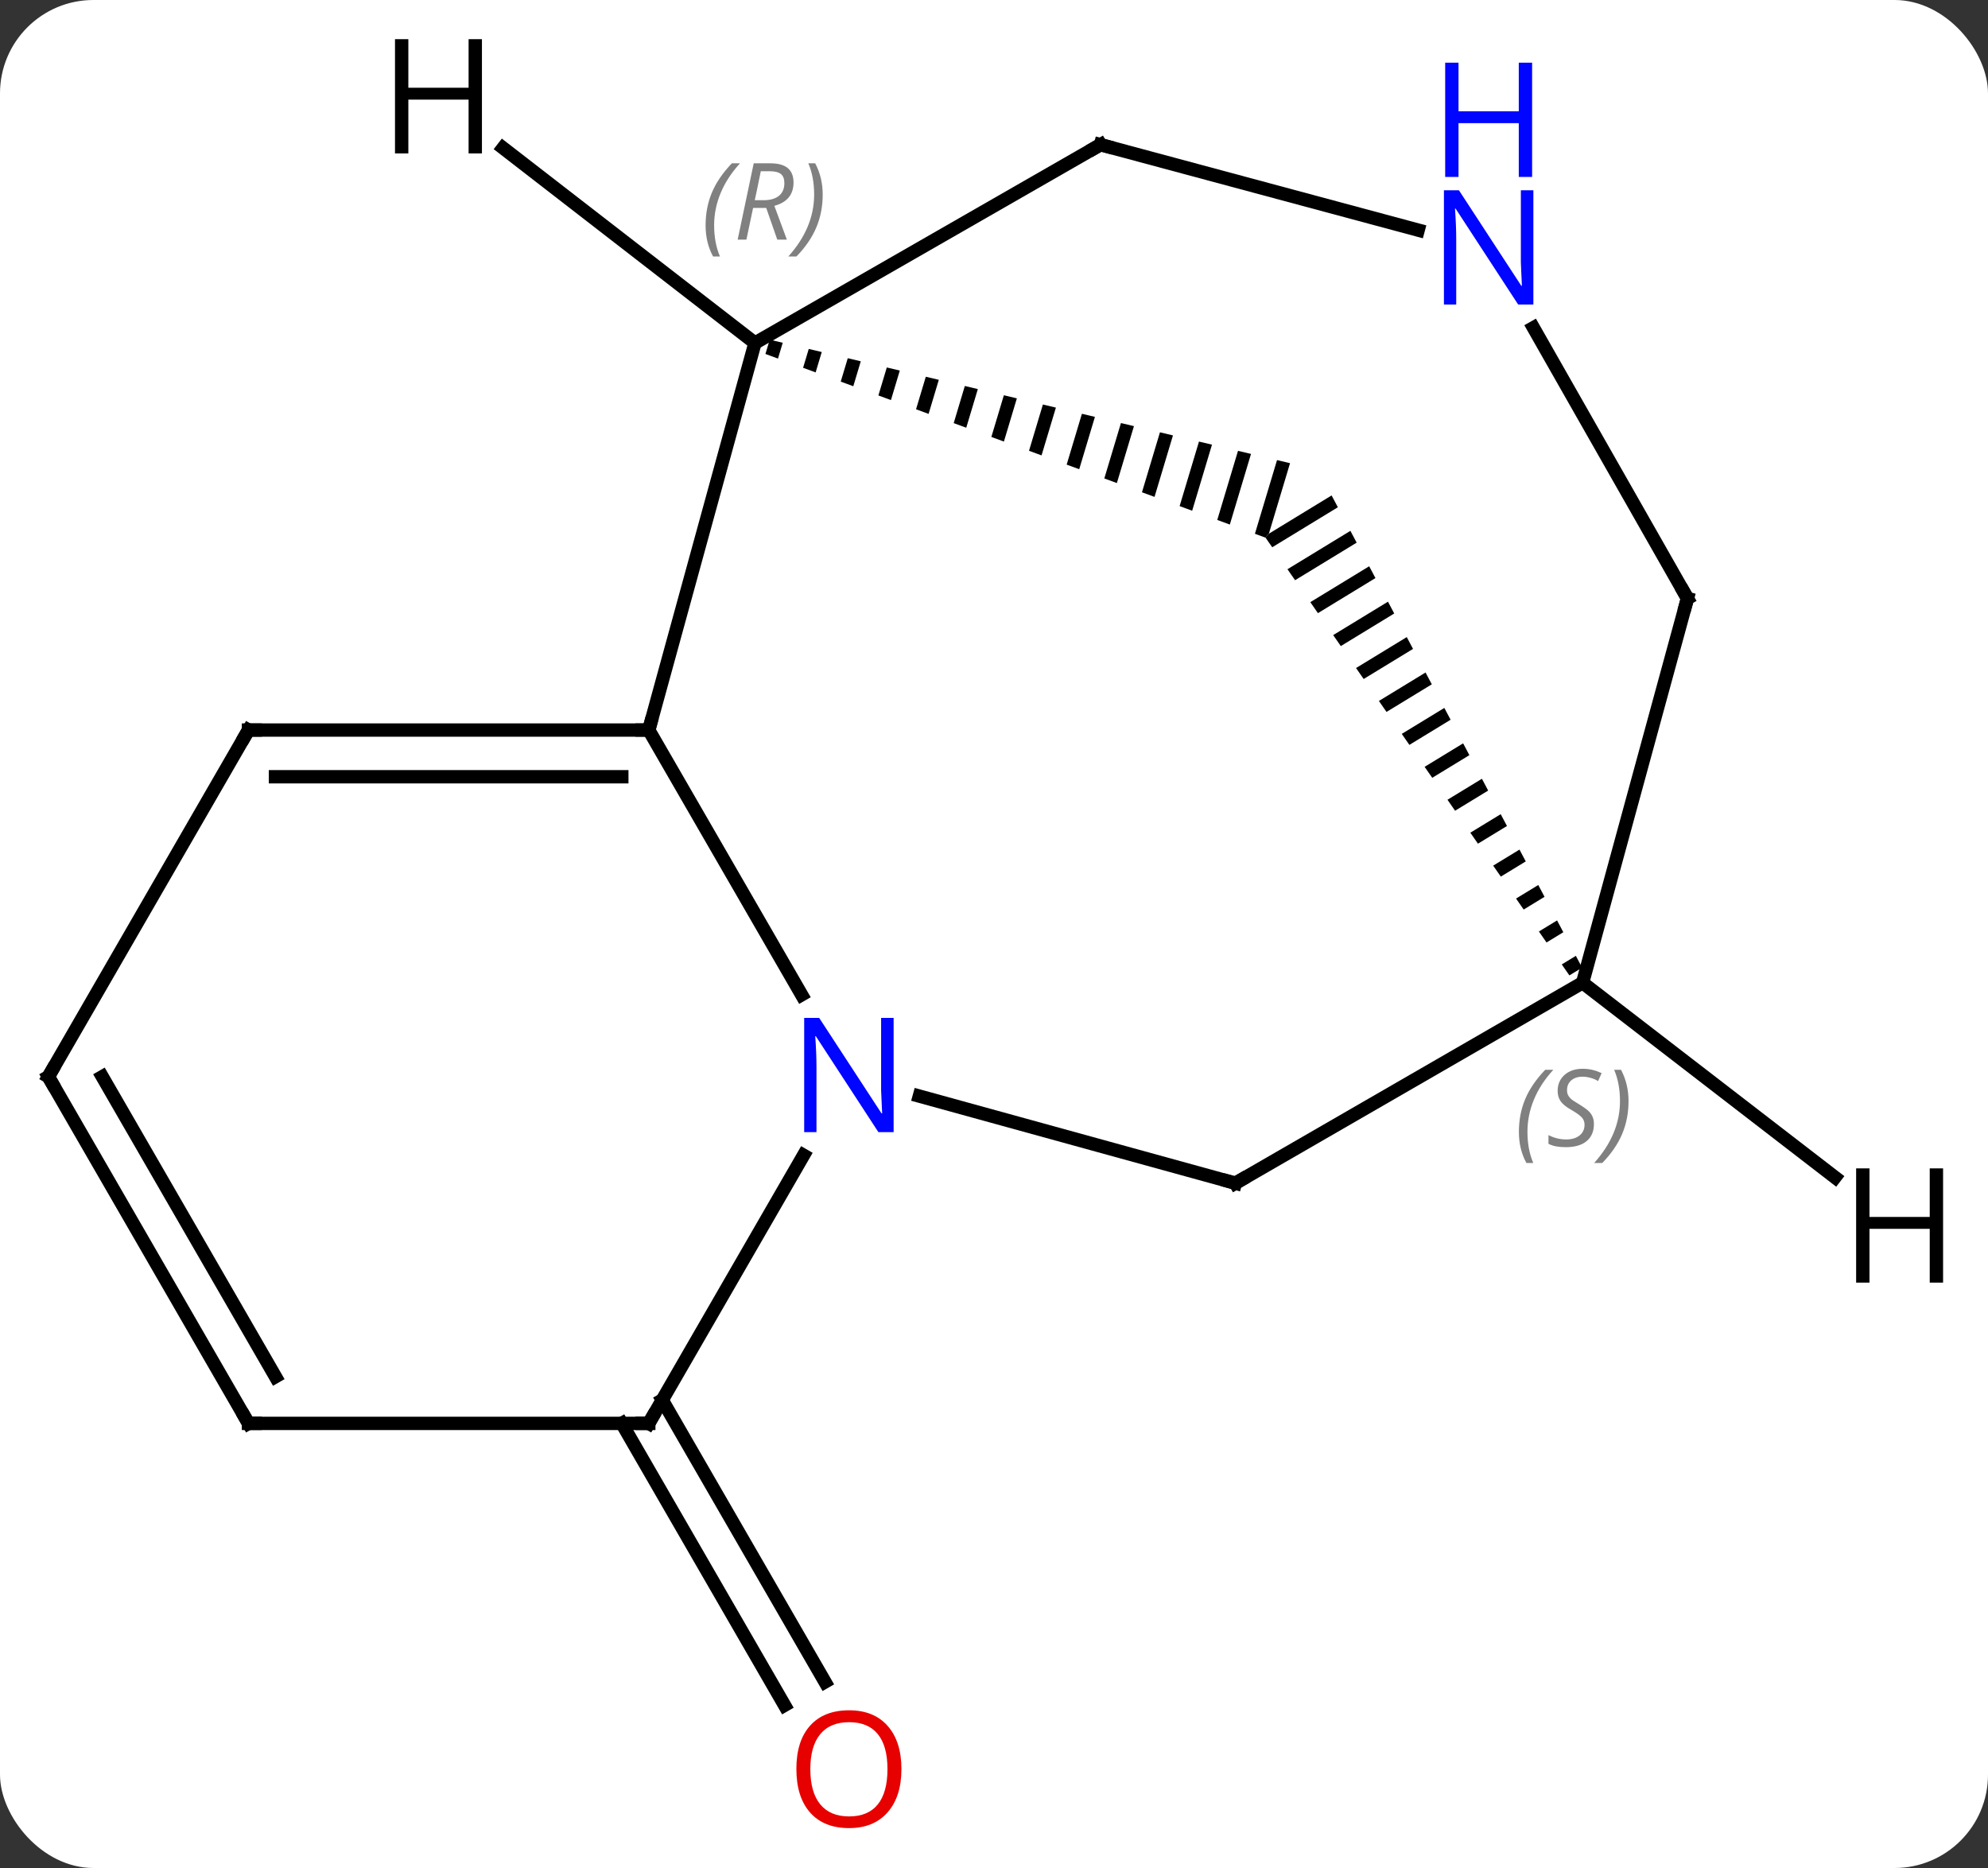 <svg width="149" viewBox="0 0 149 140" style="fill-opacity:1; color-rendering:auto; color-interpolation:auto; text-rendering:auto; stroke:black; stroke-linecap:square; stroke-miterlimit:10; shape-rendering:auto; stroke-opacity:1; fill:black; stroke-dasharray:none; font-weight:normal; stroke-width:1; font-family:'Open Sans'; font-style:normal; stroke-linejoin:miter; font-size:12; stroke-dashoffset:0; image-rendering:auto;" height="140" class="cas-substance-image" xmlns:xlink="http://www.w3.org/1999/xlink" xmlns="http://www.w3.org/2000/svg"><rect x="0" y="0" width="149" height="140" fill="#333333" stroke="none"/><svg class="cas-substance-single-component"><rect y="0" x="0" width="149" stroke="none" ry="7" rx="7" height="140" fill="white" class="cas-substance-group"/><svg y="0" x="0" width="149" viewBox="0 0 149 140" style="fill:black;" height="140" class="cas-substance-single-component-image"><svg><g><g transform="translate(73,70)" style="text-rendering:geometricPrecision; color-rendering:optimizeQuality; color-interpolation:linearRGB; stroke-linecap:butt; image-rendering:optimizeQuality;"><line y2="34.928" y1="56.055" x2="-23.365" x1="-11.166" style="fill:none;"/><line y2="36.678" y1="57.805" x2="-26.396" x1="-14.197" style="fill:none;"/><line y2="4.557" y1="-15.285" x2="-12.919" x1="-24.375" style="fill:none;"/><line y2="-44.292" y1="-15.285" x2="-16.416" x1="-24.375" style="fill:none;"/><line y2="-15.285" y1="-15.285" x2="-54.375" x1="-24.375" style="fill:none;"/><line y2="-11.785" y1="-11.785" x2="-52.354" x1="-26.396" style="fill:none;"/><line y2="18.678" y1="12.15" x2="19.593" x1="-4.095" style="fill:none;"/><line y2="36.678" y1="16.583" x2="-24.375" x1="-12.774" style="fill:none;"/><path style="stroke:none;" d="M-15.31 -44.542 L-15.631 -43.472 L-15.631 -43.472 L-14.69 -43.126 L-14.335 -44.311 L-14.335 -44.311 L-15.31 -44.542 ZM-12.385 -43.848 L-12.809 -42.435 L-12.809 -42.435 L-11.868 -42.09 L-11.868 -42.09 L-11.41 -43.617 L-11.41 -43.617 L-12.385 -43.848 ZM-9.46 -43.154 L-9.987 -41.399 L-9.987 -41.399 L-9.046 -41.053 L-9.046 -41.053 L-8.485 -42.922 L-8.485 -42.922 L-9.46 -43.154 ZM-6.535 -42.46 L-7.165 -40.362 L-7.165 -40.362 L-6.224 -40.016 L-6.224 -40.016 L-5.56 -42.228 L-5.56 -42.228 L-6.535 -42.46 ZM-3.611 -41.765 L-4.343 -39.325 L-4.343 -39.325 L-3.402 -38.98 L-3.402 -38.98 L-2.636 -41.534 L-2.636 -41.534 L-3.611 -41.765 ZM-0.686 -41.071 L-1.52 -38.289 L-1.52 -38.289 L-0.58 -37.943 L-0.58 -37.943 L0.289 -40.84 L0.289 -40.84 L-0.686 -41.071 ZM2.239 -40.377 L1.302 -37.252 L1.302 -37.252 L2.242 -36.906 L2.242 -36.906 L3.214 -40.145 L3.214 -40.145 L2.239 -40.377 ZM5.164 -39.683 L4.124 -36.215 L4.124 -36.215 L5.064 -35.87 L5.064 -35.87 L6.139 -39.451 L6.139 -39.451 L5.164 -39.683 ZM8.089 -38.988 L6.946 -35.179 L6.946 -35.179 L7.887 -34.833 L7.887 -34.833 L9.064 -38.757 L9.064 -38.757 L8.089 -38.988 ZM11.014 -38.294 L9.768 -34.142 L9.768 -34.142 L10.709 -33.796 L10.709 -33.796 L11.989 -38.063 L11.014 -38.294 ZM13.938 -37.6 L12.59 -33.105 L13.531 -32.76 L13.531 -32.76 L14.913 -37.368 L14.913 -37.368 L13.938 -37.6 ZM16.863 -36.906 L15.412 -32.069 L15.412 -32.069 L16.353 -31.723 L16.353 -31.723 L17.838 -36.674 L17.838 -36.674 L16.863 -36.906 ZM19.788 -36.211 L18.234 -31.032 L19.175 -30.686 L19.175 -30.686 L20.763 -35.98 L19.788 -36.211 ZM22.713 -35.517 L21.056 -29.995 L21.056 -29.995 L21.854 -29.702 L22.113 -30.038 L22.113 -30.038 L23.688 -35.286 L23.688 -35.286 L22.713 -35.517 Z"/><line y2="-59.157" y1="-44.292" x2="9.483" x1="-16.416" style="fill:none;"/><line y2="10.695" y1="-15.285" x2="-69.375" x1="-54.375" style="fill:none;"/><line y2="3.654" y1="18.678" x2="45.615" x1="19.593" style="fill:none;"/><line y2="36.678" y1="36.678" x2="-54.375" x1="-24.375" style="fill:none;"/><path style="stroke:none;" d="M26.803 -32.869 L22.072 -29.983 L22.072 -29.983 L21.854 -29.702 L22.353 -28.984 L22.353 -28.984 L27.273 -31.984 L27.273 -31.984 L26.803 -32.869 ZM28.212 -30.215 L23.495 -27.338 L23.495 -27.338 L24.066 -26.516 L24.066 -26.516 L28.681 -29.33 L28.681 -29.33 L28.212 -30.215 ZM29.62 -27.56 L25.208 -24.87 L25.208 -24.87 L25.779 -24.047 L25.779 -24.047 L30.089 -26.676 L30.089 -26.676 L29.62 -27.56 ZM31.028 -24.906 L26.922 -22.402 L26.922 -22.402 L27.493 -21.579 L27.493 -21.579 L31.497 -24.021 L31.497 -24.021 L31.028 -24.906 ZM32.436 -22.252 L28.635 -19.934 L28.635 -19.934 L29.206 -19.111 L29.206 -19.111 L32.906 -21.367 L32.906 -21.367 L32.436 -22.252 ZM33.844 -19.598 L30.348 -17.465 L30.348 -17.465 L30.919 -16.643 L30.919 -16.643 L34.314 -18.713 L33.844 -19.598 ZM35.252 -16.943 L32.061 -14.997 L32.633 -14.174 L35.722 -16.058 L35.252 -16.943 ZM36.661 -14.289 L33.775 -12.529 L34.346 -11.706 L34.346 -11.706 L37.13 -13.404 L36.661 -14.289 ZM38.069 -11.634 L35.488 -10.061 L35.488 -10.061 L36.059 -9.238 L36.059 -9.238 L38.538 -10.75 L38.538 -10.75 L38.069 -11.634 ZM39.477 -8.98 L37.201 -7.592 L37.772 -6.769 L37.772 -6.769 L39.947 -8.095 L39.477 -8.98 ZM40.885 -6.326 L38.914 -5.124 L39.486 -4.301 L41.355 -5.441 L41.355 -5.441 L40.885 -6.326 ZM42.294 -3.672 L40.628 -2.656 L41.199 -1.833 L42.763 -2.787 L42.294 -3.672 ZM43.702 -1.017 L42.341 -0.188 L42.912 0.635 L44.171 -0.133 L44.171 -0.133 L43.702 -1.017 ZM45.11 1.637 L44.054 2.281 L44.625 3.103 L45.579 2.522 L45.11 1.637 Z"/><line y2="-52.754" y1="-59.157" x2="33.291" x1="9.483" style="fill:none;"/><line y2="36.678" y1="10.695" x2="-54.375" x1="-69.375" style="fill:none;"/><line y2="33.178" y1="10.695" x2="-52.354" x1="-65.334" style="fill:none;"/><line y2="-25.152" y1="3.654" x2="53.475" x1="45.615" style="fill:none;"/><line y2="-25.152" y1="-45.439" x2="53.475" x1="41.929" style="fill:none;"/><line y2="-58.911" y1="-44.292" x2="-35.298" x1="-16.416" style="fill:none;"/><line y2="18.239" y1="3.654" x2="64.533" x1="45.615" style="fill:none;"/></g><g transform="translate(73,70)" style="fill:rgb(230,0,0); text-rendering:geometricPrecision; color-rendering:optimizeQuality; image-rendering:optimizeQuality; font-family:'Open Sans'; stroke:rgb(230,0,0); color-interpolation:linearRGB;"><path style="stroke:none;" d="M-5.438 62.588 Q-5.438 64.65 -6.477 65.83 Q-7.516 67.01 -9.359 67.01 Q-11.25 67.01 -12.281 65.846 Q-13.312 64.681 -13.312 62.572 Q-13.312 60.478 -12.281 59.33 Q-11.25 58.181 -9.359 58.181 Q-7.5 58.181 -6.469 59.353 Q-5.438 60.525 -5.438 62.588 ZM-12.266 62.588 Q-12.266 64.322 -11.523 65.228 Q-10.781 66.135 -9.359 66.135 Q-7.938 66.135 -7.211 65.236 Q-6.484 64.338 -6.484 62.588 Q-6.484 60.853 -7.211 59.963 Q-7.938 59.072 -9.359 59.072 Q-10.781 59.072 -11.523 59.971 Q-12.266 60.869 -12.266 62.588 Z"/></g><g transform="translate(73,70)" style="stroke-linecap:butt; text-rendering:geometricPrecision; color-rendering:optimizeQuality; image-rendering:optimizeQuality; font-family:'Open Sans'; color-interpolation:linearRGB; stroke-miterlimit:5;"><path style="fill:none;" d="M-24.875 -15.285 L-24.375 -15.285 L-24.243 -15.767"/><path style="fill:rgb(0,5,255); stroke:none;" d="M-6.023 14.851 L-7.164 14.851 L-11.852 7.664 L-11.898 7.664 Q-11.805 8.929 -11.805 9.976 L-11.805 14.851 L-12.727 14.851 L-12.727 6.289 L-11.602 6.289 L-6.93 13.445 L-6.883 13.445 Q-6.883 13.289 -6.93 12.429 Q-6.977 11.57 -6.961 11.195 L-6.961 6.289 L-6.023 6.289 L-6.023 14.851 Z"/></g><g transform="translate(73,70)" style="stroke-linecap:butt; font-size:8.4px; fill:gray; text-rendering:geometricPrecision; image-rendering:optimizeQuality; color-rendering:optimizeQuality; font-family:'Open Sans'; font-style:italic; stroke:gray; color-interpolation:linearRGB; stroke-miterlimit:5;"><path style="stroke:none;" d="M-20.116 -53.104 Q-20.116 -54.432 -19.648 -55.557 Q-19.179 -56.682 -18.148 -57.761 L-17.538 -57.761 Q-18.507 -56.698 -18.991 -55.526 Q-19.476 -54.354 -19.476 -53.12 Q-19.476 -51.792 -19.038 -50.776 L-19.554 -50.776 Q-20.116 -51.807 -20.116 -53.104 ZM-16.556 -54.417 L-17.056 -52.042 L-17.712 -52.042 L-16.509 -57.761 L-15.259 -57.761 Q-13.525 -57.761 -13.525 -56.323 Q-13.525 -54.964 -14.962 -54.573 L-14.025 -52.042 L-14.744 -52.042 L-15.572 -54.417 L-16.556 -54.417 ZM-15.978 -57.167 Q-16.369 -55.245 -16.431 -54.995 L-15.775 -54.995 Q-15.025 -54.995 -14.619 -55.323 Q-14.212 -55.651 -14.212 -56.276 Q-14.212 -56.745 -14.47 -56.956 Q-14.728 -57.167 -15.322 -57.167 L-15.978 -57.167 ZM-11.339 -55.417 Q-11.339 -54.089 -11.816 -52.956 Q-12.292 -51.823 -13.308 -50.776 L-13.917 -50.776 Q-11.98 -52.932 -11.98 -55.417 Q-11.98 -56.745 -12.417 -57.761 L-11.902 -57.761 Q-11.339 -56.698 -11.339 -55.417 Z"/><path style="fill:none; stroke:black;" d="M-53.875 -15.285 L-54.375 -15.285 L-54.625 -14.852"/><path style="fill:none; stroke:black;" d="M19.111 18.545 L19.593 18.678 L20.026 18.428"/><path style="fill:none; stroke:black;" d="M-24.125 36.245 L-24.375 36.678 L-24.875 36.678"/><path style="fill:none; stroke:black;" d="M9.049 -58.908 L9.483 -59.157 L9.966 -59.027"/><path style="fill:none; stroke:black;" d="M-69.125 10.262 L-69.375 10.695 L-69.125 11.128"/><path style="stroke:none;" d="M40.841 14.835 Q40.841 13.507 41.31 12.382 Q41.779 11.257 42.81 10.179 L43.419 10.179 Q42.45 11.241 41.966 12.413 Q41.482 13.585 41.482 14.819 Q41.482 16.148 41.919 17.163 L41.404 17.163 Q40.841 16.132 40.841 14.835 ZM46.464 14.241 Q46.464 15.069 45.917 15.523 Q45.37 15.976 44.37 15.976 Q43.964 15.976 43.651 15.921 Q43.339 15.866 43.057 15.726 L43.057 15.069 Q43.682 15.398 44.386 15.398 Q45.011 15.398 45.386 15.101 Q45.761 14.804 45.761 14.288 Q45.761 13.976 45.557 13.749 Q45.354 13.523 44.792 13.194 Q44.198 12.866 43.971 12.538 Q43.745 12.21 43.745 11.757 Q43.745 11.023 44.261 10.562 Q44.776 10.101 45.62 10.101 Q45.995 10.101 46.331 10.179 Q46.667 10.257 47.042 10.429 L46.776 11.023 Q46.526 10.866 46.206 10.78 Q45.886 10.694 45.62 10.694 Q45.089 10.694 44.768 10.968 Q44.448 11.241 44.448 11.71 Q44.448 11.913 44.518 12.062 Q44.589 12.21 44.729 12.343 Q44.87 12.476 45.292 12.726 Q45.854 13.069 46.057 13.265 Q46.261 13.46 46.362 13.694 Q46.464 13.929 46.464 14.241 ZM49.058 12.523 Q49.058 13.851 48.582 14.983 Q48.105 16.116 47.089 17.163 L46.48 17.163 Q48.417 15.007 48.417 12.523 Q48.417 11.194 47.98 10.179 L48.496 10.179 Q49.058 11.241 49.058 12.523 Z"/><path style="fill:none; stroke:black;" d="M-53.875 36.678 L-54.375 36.678 L-54.625 36.245"/></g><g transform="translate(73,70)" style="stroke-linecap:butt; fill:rgb(0,5,255); text-rendering:geometricPrecision; color-rendering:optimizeQuality; image-rendering:optimizeQuality; font-family:'Open Sans'; stroke:rgb(0,5,255); color-interpolation:linearRGB; stroke-miterlimit:5;"><path style="stroke:none;" d="M41.926 -47.177 L40.785 -47.177 L36.097 -54.364 L36.051 -54.364 Q36.144 -53.099 36.144 -52.052 L36.144 -47.177 L35.222 -47.177 L35.222 -55.739 L36.347 -55.739 L41.019 -48.583 L41.066 -48.583 Q41.066 -48.739 41.019 -49.599 Q40.972 -50.458 40.988 -50.833 L40.988 -55.739 L41.926 -55.739 L41.926 -47.177 Z"/><path style="stroke:none;" d="M41.832 -56.739 L40.832 -56.739 L40.832 -60.77 L36.316 -60.77 L36.316 -56.739 L35.316 -56.739 L35.316 -65.302 L36.316 -65.302 L36.316 -61.661 L40.832 -61.661 L40.832 -65.302 L41.832 -65.302 L41.832 -56.739 Z"/><path style="fill:none; stroke:black;" d="M53.343 -24.67 L53.475 -25.152 L53.228 -25.587"/><path style="fill:black; stroke:none;" d="M-36.879 -58.502 L-37.879 -58.502 L-37.879 -62.533 L-42.395 -62.533 L-42.395 -58.502 L-43.395 -58.502 L-43.395 -67.064 L-42.395 -67.064 L-42.395 -63.424 L-37.879 -63.424 L-37.879 -67.064 L-36.879 -67.064 L-36.879 -58.502 Z"/><path style="fill:black; stroke:none;" d="M72.633 26.128 L71.633 26.128 L71.633 22.097 L67.117 22.097 L67.117 26.128 L66.117 26.128 L66.117 17.566 L67.117 17.566 L67.117 21.206 L71.633 21.206 L71.633 17.566 L72.633 17.566 L72.633 26.128 Z"/></g></g></svg></svg></svg></svg>